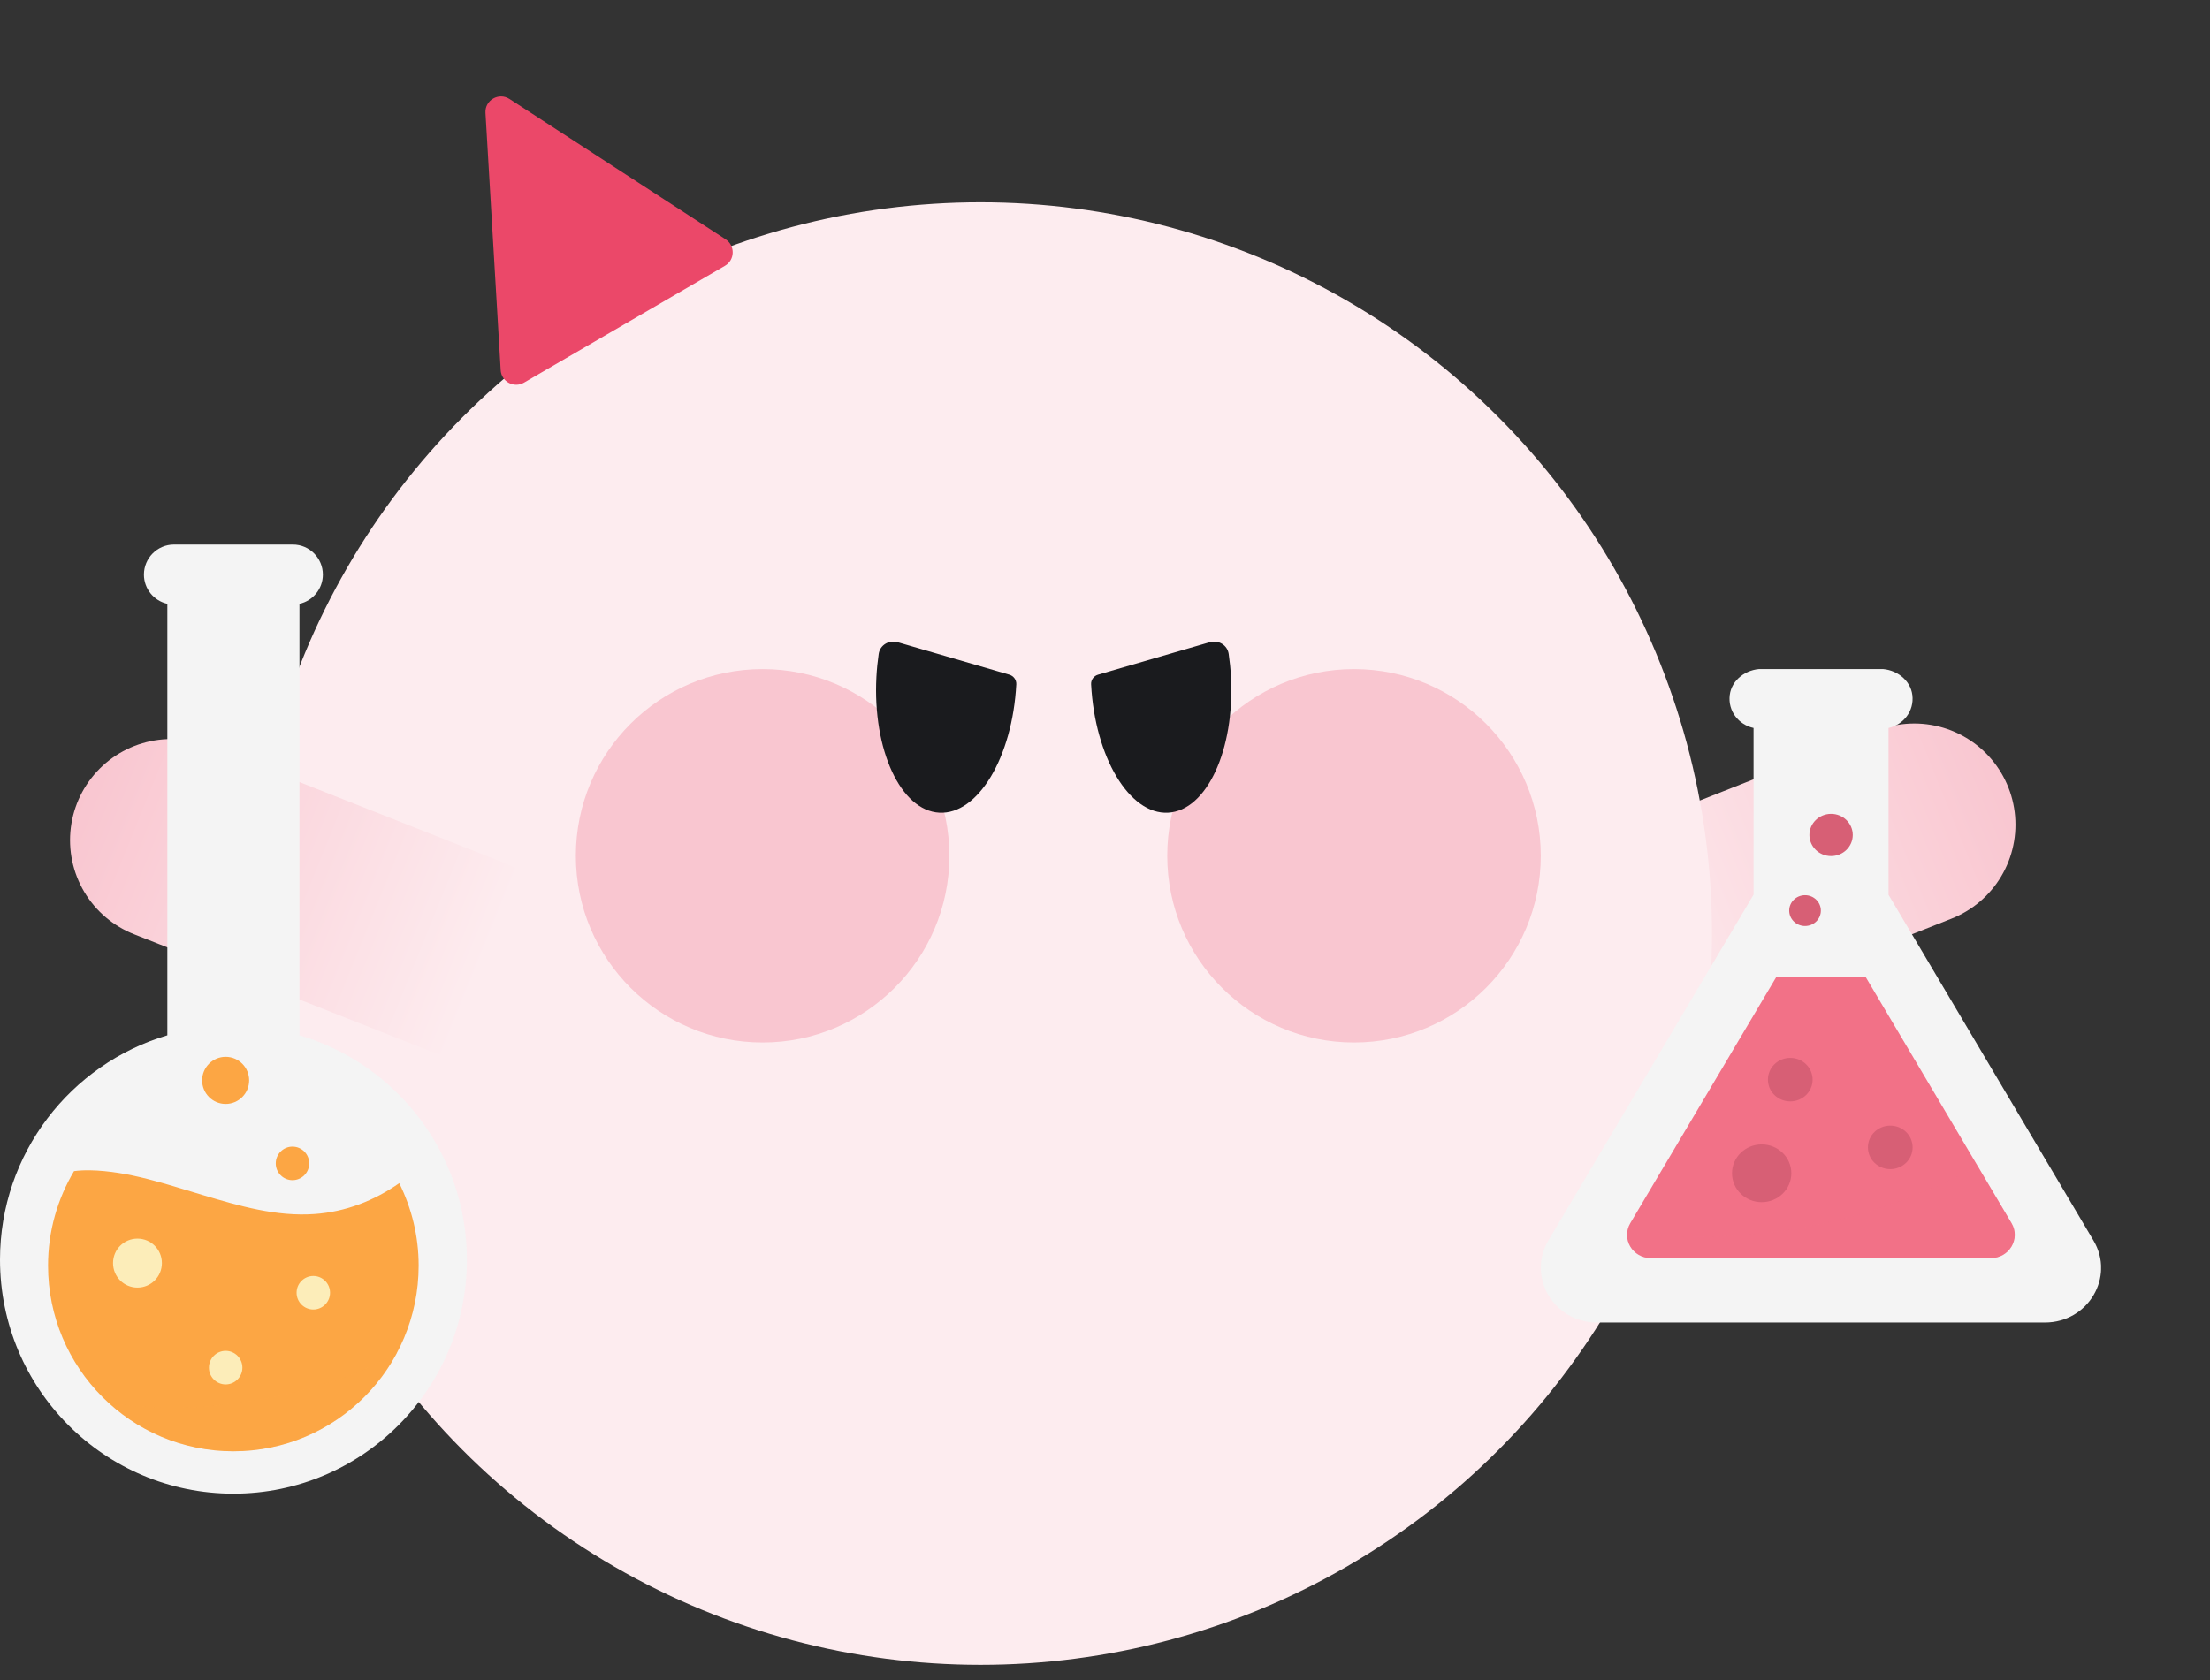 <svg width="142" height="108" viewBox="0 0 142 108" fill="none" xmlns="http://www.w3.org/2000/svg">
<rect x="0" y="0" width="142" height="108" fill="#333333" stroke="none"/>
<path d="M104 60.5L123 53" stroke="url(#paint0_linear_1439_13180)" stroke-width="13" stroke-linecap="round" stroke-linejoin="round"/>
<circle cx="63" cy="60.003" r="47" fill="#FDECEF"/>
<circle cx="49" cy="55.003" r="12" fill="#F9C6D0"/>
<circle cx="87" cy="55.003" r="12" fill="#F9C6D0"/>
<path fill-rule="evenodd" clip-rule="evenodd" d="M64.85 43.361C65.126 43.441 65.315 43.697 65.3 43.983V43.983C65.051 48.671 62.837 52.365 60.356 52.233C57.874 52.102 56.064 48.194 56.312 43.507C56.339 43.001 56.389 42.506 56.459 42.027C56.544 41.455 57.122 41.114 57.677 41.275L64.85 43.361Z" fill="#1A1B1E"/>
<path fill-rule="evenodd" clip-rule="evenodd" d="M70.556 43.361C70.28 43.441 70.091 43.697 70.107 43.983V43.983C70.355 48.671 72.569 52.365 75.051 52.233C77.532 52.102 79.343 48.194 79.094 43.507C79.067 43.001 79.017 42.506 78.947 42.027C78.863 41.455 78.284 41.114 77.729 41.275L70.556 43.361Z" fill="#1A1B1E"/>
<path d="M31.193 7.255C31.145 6.436 32.048 5.911 32.736 6.358L46.623 15.381C47.248 15.787 47.226 16.709 46.581 17.084L33.671 24.593C33.027 24.968 32.214 24.532 32.17 23.788L31.193 7.255Z" fill="#EB4869"/>
<g clip-path="url(#clip0_1439_13180)">
<path d="M102.615 85H131.394C134.171 85 135.906 82.07 134.513 79.73L121.345 57.511V46.788C122.302 46.58 123.003 45.697 122.875 44.673C122.755 43.691 121.815 42.992 120.798 42.992H113.219C112.202 42.992 111.262 43.691 111.142 44.673C111.014 45.697 111.715 46.58 112.672 46.788V57.502L99.487 79.73C98.103 82.07 99.837 85 102.606 85H102.615Z" fill="#F4F4F4"/>
<path d="M119.858 62.764H114.15L104.751 78.615C104.161 79.614 104.896 80.862 106.084 80.862H127.916C129.104 80.862 129.839 79.614 129.249 78.615L119.858 62.764V62.764Z" fill="#F27187"/>
<g style="mix-blend-mode:multiply" opacity="0.34">
<path d="M127.079 74.96C120.2 78.581 112.8 80.147 104.588 79.239C104.58 79.239 104.571 79.239 104.554 79.239C104.477 80.072 105.127 80.862 106.075 80.862H127.908C129.095 80.862 129.83 79.614 129.241 78.615L127.07 74.96H127.079Z" fill="#F27187"/>
</g>
<path d="M115.979 59.517C116.54 59.517 116.996 59.073 116.996 58.526C116.996 57.979 116.54 57.536 115.979 57.536C115.417 57.536 114.962 57.979 114.962 58.526C114.962 59.073 115.417 59.517 115.979 59.517Z" fill="#D75F75"/>
<path d="M119.046 53.664C119.046 54.414 118.423 55.021 117.654 55.021C116.885 55.021 116.261 54.414 116.261 53.664C116.261 52.915 116.885 52.307 117.654 52.307C118.423 52.307 119.046 52.915 119.046 53.664V53.664Z" fill="#D75F75"/>
<path d="M113.193 77.266C114.246 77.266 115.099 76.435 115.099 75.409C115.099 74.384 114.246 73.553 113.193 73.553C112.141 73.553 111.288 74.384 111.288 75.409C111.288 76.435 112.141 77.266 113.193 77.266Z" fill="#D75F75"/>
<path d="M116.466 69.391C116.466 70.165 115.825 70.789 115.03 70.789C114.236 70.789 113.595 70.165 113.595 69.391C113.595 68.616 114.236 67.992 115.03 67.992C115.825 67.992 116.466 68.616 116.466 69.391V69.391Z" fill="#D75F75"/>
<path d="M122.892 73.745C122.892 74.519 122.251 75.143 121.456 75.143C120.662 75.143 120.021 74.519 120.021 73.745C120.021 72.97 120.662 72.346 121.456 72.346C122.251 72.346 122.892 72.97 122.892 73.745Z" fill="#D75F75"/>
</g>
<path d="M30 61.5L11 54" stroke="url(#paint1_linear_1439_13180)" stroke-width="13" stroke-linecap="round" stroke-linejoin="round"/>
<g clip-path="url(#clip1_1439_13180)">
<path d="M19.241 66.541V38.809C20.099 38.617 20.745 37.85 20.745 36.931C20.745 35.866 19.881 35 18.819 35H11.174C10.112 35 9.248 35.866 9.248 36.931C9.248 37.85 9.894 38.617 10.752 38.809V66.541C4.538 68.38 0 74.139 0 80.963C0 89.269 6.715 96 15 96C23.285 96 30 89.269 30 80.963C30 74.133 25.462 68.373 19.241 66.541V66.541Z" fill="#F4F4F4"/>
<path d="M20.224 78.027C17.77 78.206 15.383 77.511 13.054 76.817C10.693 76.116 8.272 75.27 5.785 75.217C5.429 75.21 5.092 75.23 4.756 75.27C3.7 77.049 3.087 79.118 3.087 81.34C3.087 87.933 8.417 93.276 14.993 93.276C21.57 93.276 26.9 87.933 26.9 81.34C26.9 79.436 26.445 77.644 25.653 76.044C24.05 77.168 22.223 77.882 20.218 78.027H20.224Z" fill="#FCA644"/>
<g style="mix-blend-mode:multiply" opacity="0.3">
<path d="M13.39 90.379C11.194 90.578 9.057 90.485 6.979 90.155C9.096 92.092 11.906 93.276 15 93.276C19.558 93.276 23.516 90.703 25.515 86.934C21.959 89.031 17.427 90.016 13.39 90.373V90.379Z" fill="#FCA644"/>
</g>
<path d="M10.402 81.181C10.402 82.048 9.703 82.755 8.832 82.755C7.962 82.755 7.263 82.054 7.263 81.181C7.263 80.309 7.962 79.608 8.832 79.608C9.703 79.608 10.402 80.309 10.402 81.181Z" fill="#FCEDB9"/>
<path d="M14.499 88.978C15.092 88.978 15.574 88.495 15.574 87.9C15.574 87.305 15.092 86.822 14.499 86.822C13.905 86.822 13.424 87.305 13.424 87.9C13.424 88.495 13.905 88.978 14.499 88.978Z" fill="#FCEDB9"/>
<path d="M21.207 83.086C21.207 83.681 20.726 84.164 20.132 84.164C19.538 84.164 19.057 83.681 19.057 83.086C19.057 82.491 19.538 82.008 20.132 82.008C20.726 82.008 21.207 82.491 21.207 83.086Z" fill="#FCEDB9"/>
<path d="M18.793 75.852C19.387 75.852 19.868 75.369 19.868 74.774C19.868 74.179 19.387 73.696 18.793 73.696C18.199 73.696 17.718 74.179 17.718 74.774C17.718 75.369 18.199 75.852 18.793 75.852Z" fill="#FCA644"/>
<path d="M14.499 70.952C15.333 70.952 16.009 70.274 16.009 69.438C16.009 68.601 15.333 67.924 14.499 67.924C13.665 67.924 12.988 68.601 12.988 69.438C12.988 70.274 13.665 70.952 14.499 70.952Z" fill="#FCA644"/>
</g>
<defs>
<linearGradient id="paint0_linear_1439_13180" x1="103" y1="61" x2="129" y2="50.5" gradientUnits="userSpaceOnUse">
<stop stop-color="#FDECEF"/>
<stop offset="1" stop-color="#F9C6D0"/>
</linearGradient>
<linearGradient id="paint1_linear_1439_13180" x1="31" y1="62" x2="5" y2="51.5" gradientUnits="userSpaceOnUse">
<stop stop-color="#FDECEF"/>
<stop offset="1" stop-color="#F9C6D0"/>
</linearGradient>
<clipPath id="clip0_1439_13180">
<rect width="36" height="42" fill="white" transform="translate(99 43)"/>
</clipPath>
<clipPath id="clip1_1439_13180">
<rect width="30" height="61" fill="white" transform="translate(0 35)"/>
</clipPath>
</defs>
</svg>
